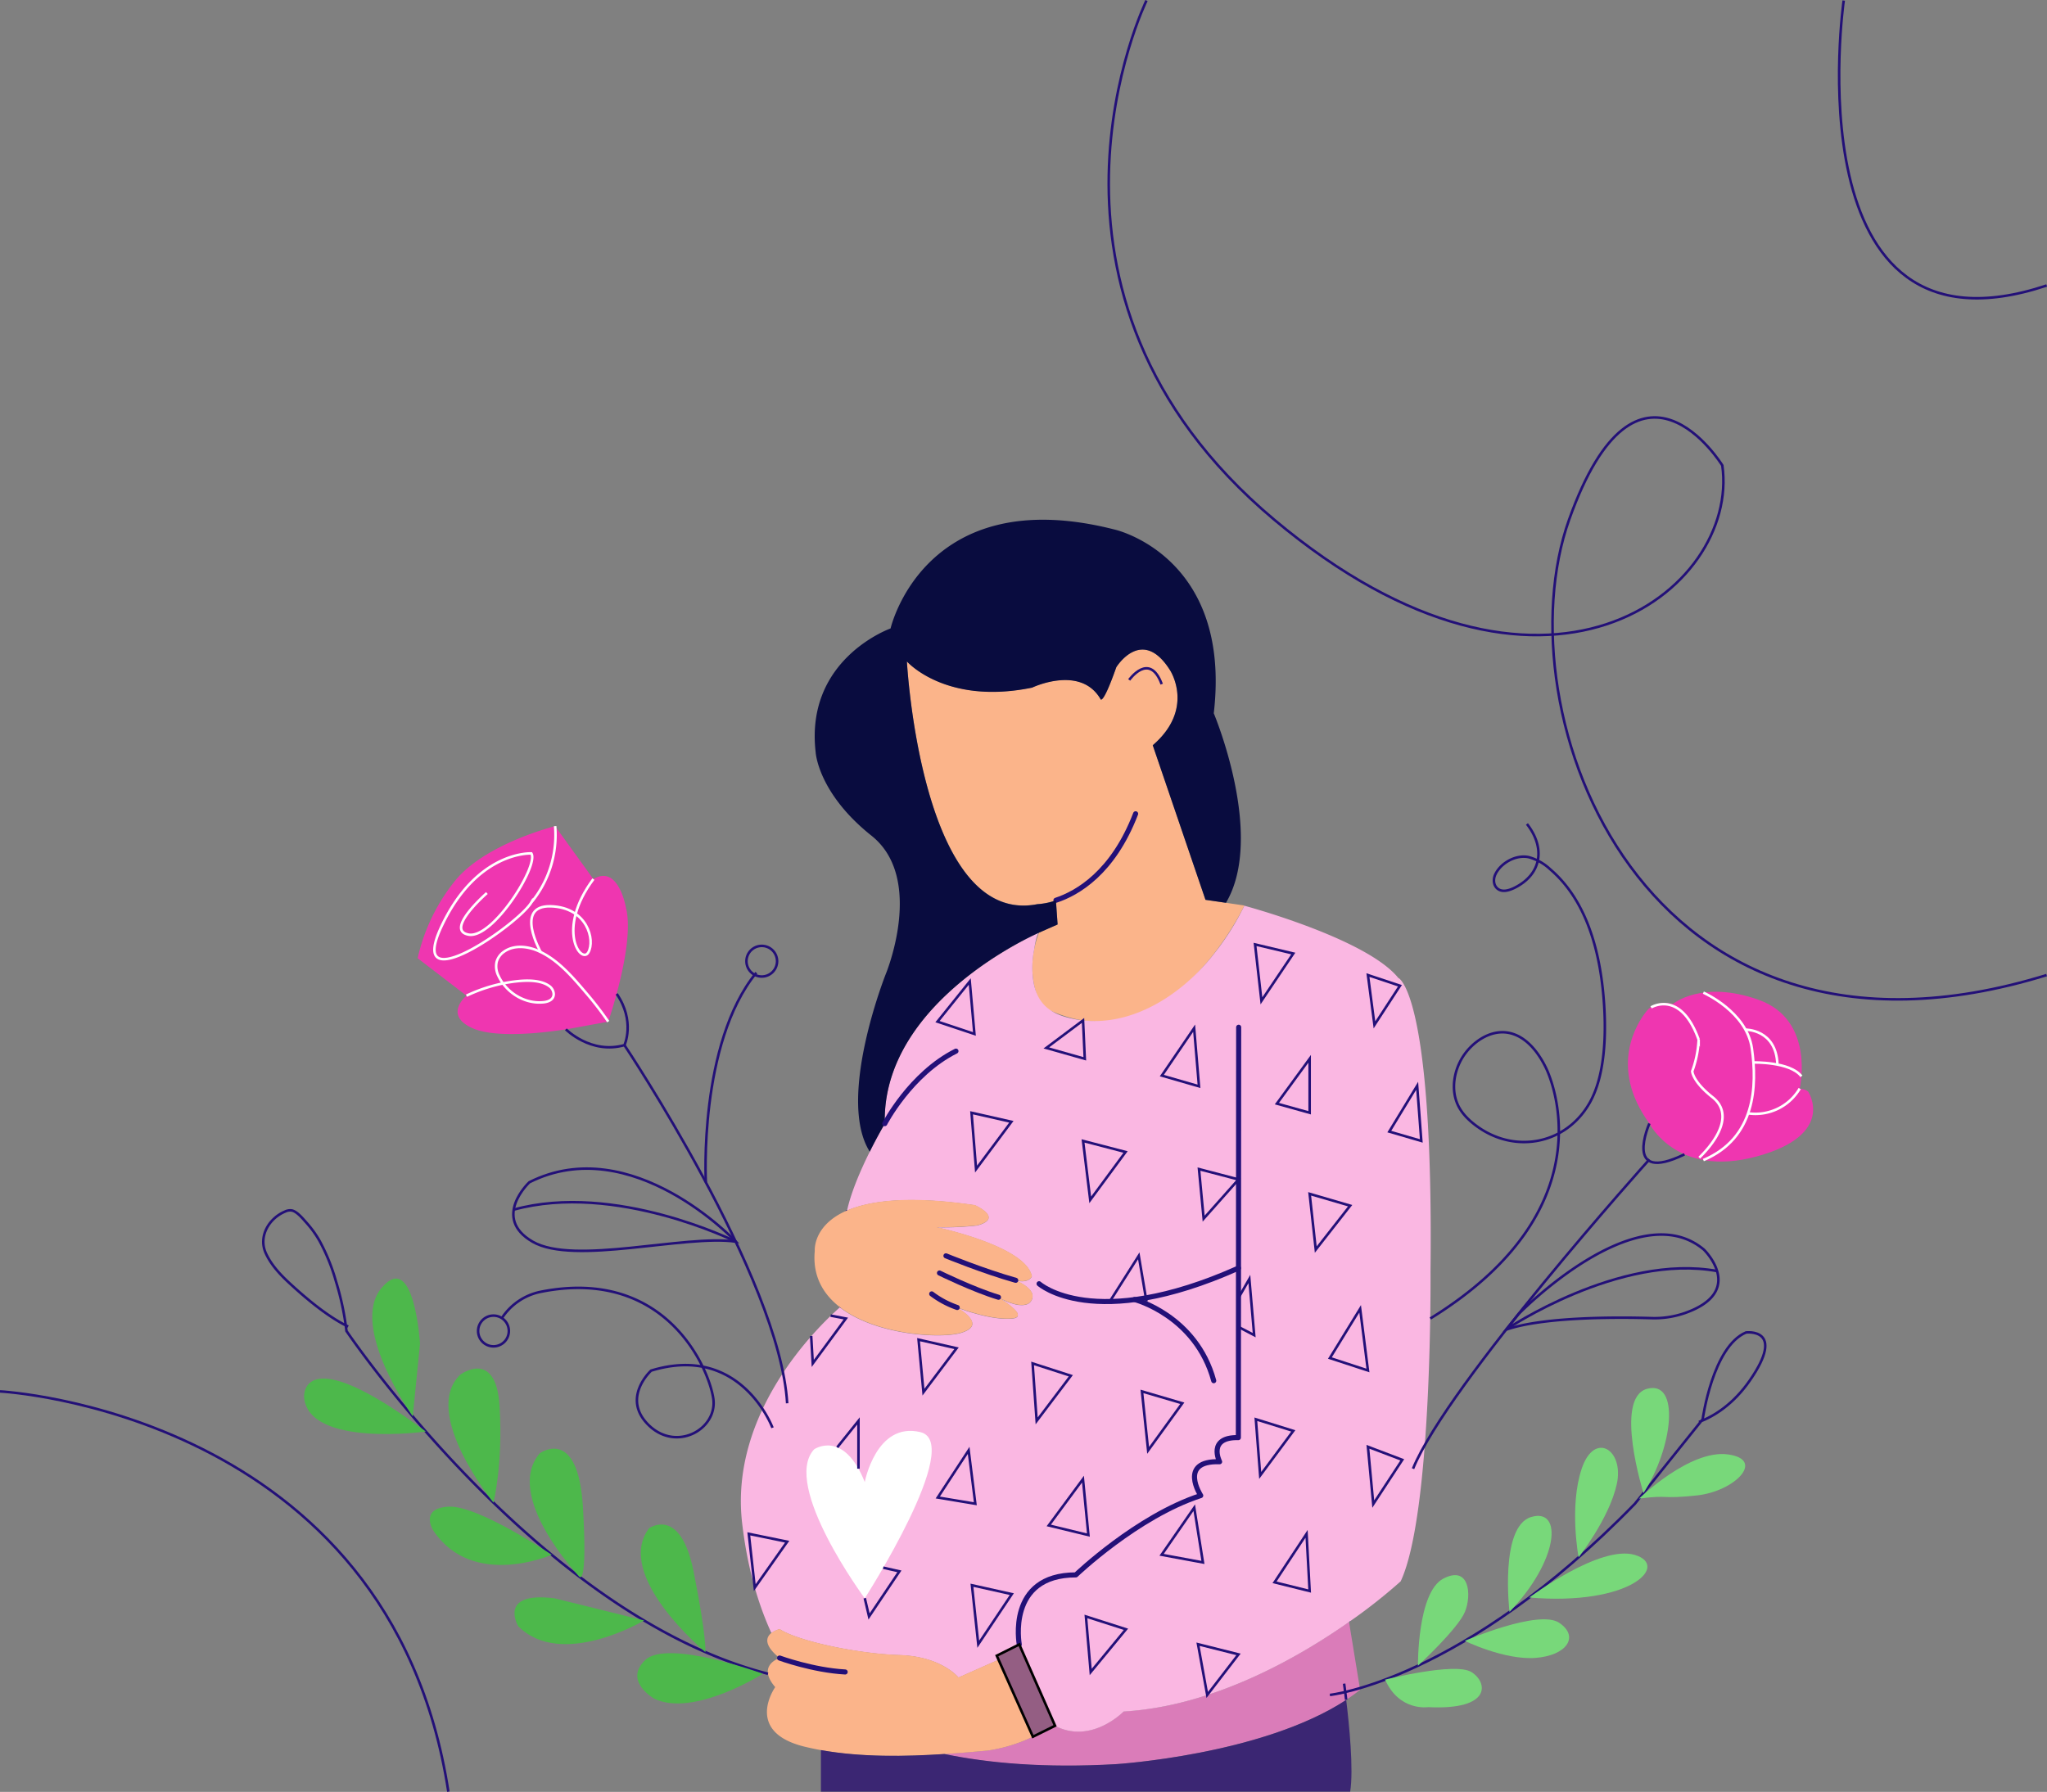 <svg xmlns="http://www.w3.org/2000/svg" viewBox="0 0 806.69 706.29"><rect x="0" y="0" width="806.69" height="706.29" fill="#808080" stroke="none"/><defs><style>.cls-1{fill:#fbb48a;}.cls-2,.cls-3,.cls-9{fill:none;}.cls-2,.cls-3{stroke:#231078;}.cls-2{stroke-linecap:round;stroke-linejoin:round;stroke-width:2px;}.cls-13,.cls-3,.cls-9{stroke-miterlimit:10;}.cls-4{fill:#da7cb9;}.cls-5{fill:#fab7e2;}.cls-6{fill:#fff;}.cls-7{fill:#090c3f;}.cls-8{fill:#ef36b0;}.cls-9{stroke:#fff;}.cls-10{fill:#3b2673;}.cls-11{fill:#78d87a;}.cls-12{fill:#4db84b;}.cls-13{fill:#945e83;stroke:#000;}</style></defs><g id="Layer_2" data-name="Layer 2"><g id="Layer_1-2" data-name="Layer 1"><path class="cls-1" d="M490.39,356.91s-30.55,65.35-79.65,39.89c0,0-7.87-12-1.27-29.22h0l7.31-3.22-.67-9.5a27.21,27.21,0,0,1-7.3,1.5c-45.81,9-51.42-95.67-51.42-95.67S372.59,278,406.73,271c0,0,18.89-9.06,26.9,4.39,0,0,.68,3.48,6.29-12.44,0,0,10.05-16.32,21.14,1.17,0,0,10.05,15.14-6.78,29.63l20.78,60.92,8.08,1.18Z"/><path class="cls-2" d="M416.12,354.85c8.49-2.8,22.49-10.88,31.41-34.09"/><path class="cls-3" d="M333.82,477.08c-.25,1.12-.44,2.21-.57,3.26"/><path class="cls-4" d="M536,666.05c-1.74,1.38-3.58,2.7-5.5,4-33.15,21.74-90.78,25.32-90.78,25.32-28.17,1.65-50.38-.4-67.58-4,6.2-.41,12-.92,17.19-1.38a61.7,61.7,0,0,0,17.71-5.43l8.73-4.33c14.35,7.44,27-5.66,27-5.66,35.24-2,68.51-21,88.85-35.31Z"/><line class="cls-3" x1="531.65" y1="639.25" x2="530.71" y2="633.45"/><path class="cls-3" d="M333.25,513.25s-.85.67-2.31,2"/><path class="cls-3" d="M393.49,511.33l-.1-.05,0,0Z"/><path class="cls-5" d="M563.74,501.19s.81,95.33-11.76,122.11a213.39,213.39,0,0,1-20.33,16c-20.34,14.28-53.61,33.26-88.85,35.31,0,0-12.67,13.1-27,5.66l-14.1-32-8.87,4.43.68,1.54-15.78,7s-6.61-8.33-23.27-8.85-40.09-5.55-47.21-10.24a9.49,9.49,0,0,0-3.24,1.56c-4.86-10.6-9.4-24.86-11.55-43.39-5-43.26,29.17-76.76,38.5-85,14.4,11.14,40.07,12.37,47.74,10.07a13.34,13.34,0,0,0,1.27-.44l.55-.23a6.55,6.55,0,0,0,.92-.48l.29-.19a4.59,4.59,0,0,0,.7-.58l.11-.12.1-.12a2.18,2.18,0,0,0,.22-.31,2.49,2.49,0,0,0,.16-.33,1.43,1.43,0,0,0,.08-.22,1.5,1.5,0,0,0,.06-.29,1.53,1.53,0,0,0,0-.3,2.36,2.36,0,0,0-.07-.58,2.68,2.68,0,0,0-.1-.35,3.07,3.07,0,0,0-.14-.34,5.17,5.17,0,0,0-.39-.68,4.91,4.91,0,0,0-.4-.53l-.22-.26-.24-.26-.25-.25c-.17-.17-.35-.34-.53-.49l-.46-.4-.44-.34-.23-.17-.33-.24a24.83,24.83,0,0,0-2.15-1.39l-.27-.16-.22-.12c.27.1.95.37,1.94.72l.71.25c1.25.44,2.85,1,4.66,1.47l.91.26.75.2c.76.2,1.54.39,2.35.57l.8.18c.81.17,1.63.33,2.45.46.51.08,1,.16,1.52.22a29.71,29.71,0,0,0,5.35.26,9.44,9.44,0,0,0,1.38-.17l.15,0,.24-.07a2.55,2.55,0,0,0,.52-.21l.12-.07a1.1,1.1,0,0,0,.52-.63l0-.14a.93.93,0,0,0,0-.37.72.72,0,0,0,0-.19s0,0,0,0a2.19,2.19,0,0,0-.22-.47,7.35,7.35,0,0,0-1.29-1.56l-.59-.54c-.2-.18-.41-.36-.63-.53s-.44-.36-.68-.53a3.85,3.85,0,0,0-.34-.26c-.68-.51-1.37-1-2-1.4-.24-.17-.47-.31-.68-.45l-.94-.59-.17-.1a38,38,0,0,0,3.6,1.67l.55.21,0,0,.71.25.07,0,.66.21a16.71,16.71,0,0,0,2.44.54l.4,0a7.72,7.72,0,0,0,1.44,0l.57-.08a5.12,5.12,0,0,0,.56-.15,3.38,3.38,0,0,0,.52-.22,3.32,3.32,0,0,0,1.55-1.66c1.47-3.31-2.82-6-6.36-7.59,5.29,1.3,6.36-1.57,6.36-1.57-2.23-12-37.56-19.38-37.56-19.38a118.09,118.09,0,0,0,16-.7c10.7-2.89-.91-8-.91-8-26-3.82-41.34-1.76-50.34,2.11,1.62-7.46,5.53-16.34,8.93-23.18,3.19-6.4,5.92-11,5.92-11-1.24-48.23,59.85-74.92,60.8-75.32-1.06.45-1.8,6-2,7.09a36.15,36.15,0,0,0-.59,8.3c.42,9.18,3.94,15.22,13.09,17.81,22.77,6.46,45.24-7.76,58.74-25.27a101.63,101.63,0,0,0,11.68-18.6s48.12,12.86,60.68,28.48C551.07,385.39,565,390.85,563.74,501.19Z"/><path class="cls-2" d="M401.68,648.18s-5.13-27.42,22.3-27.42c0,0,24.09-23.07,49.21-31.27,0,0-9-13.85,7.44-13.33,0,0-5-9.77,7.39-9.51l.12-161.75"/><path class="cls-2" d="M409.48,506s21.54,19.34,78.59-6.17"/><path class="cls-2" d="M447.13,512.22s24.2,6.3,31.18,32"/><path class="cls-6" d="M340.79,584.16s4.52-23.86,21.93-19.67S340.79,630,340.79,630s-32.89-44.5-20-58.69C320.8,571.26,332.41,563.2,340.79,584.16Z"/><path class="cls-7" d="M483.14,355.85l-8.08-1.18-20.78-60.92c16.83-14.49,6.78-29.63,6.78-29.63C450,246.63,439.92,263,439.92,263c-5.61,15.92-6.29,12.44-6.29,12.44-8-13.45-26.9-4.39-26.9-4.39-34.14,7-49.33-10.32-49.33-10.32s5.61,104.71,51.42,95.67a27.21,27.21,0,0,0,7.3-1.5l.67,9.5-7.31,3.22h0c-1,.4-62,27.09-60.8,75.32,0,0-2.73,4.6-5.92,11-13.26-20.93,6.4-70.24,6.4-70.24s15.44-37.45-5.72-54.3-22-32.89-22-32.89c-4.29-36.88,29.52-48.8,29.52-48.8s13.28-58.19,88.42-38.95c0,0,46.16,10.42,38.95,72.39C478.31,281.11,498.72,329.45,483.14,355.85Z"/><path class="cls-1" d="M406.64,512.22a3.32,3.32,0,0,1-1.55,1.66,3.38,3.38,0,0,1-.52.22,5.12,5.12,0,0,1-.56.15l-.57.08a7.72,7.72,0,0,1-1.44,0l-.4,0a16.71,16.71,0,0,1-2.44-.54l-.66-.21-.07,0-.71-.25,0,0-.55-.21a36.82,36.82,0,0,1-3.61-1.68l0,0-.12-.07,0,0,.31.18.94.59.68.45c.63.41,1.32.89,2,1.4.12.08.23.17.34.26s.46.35.68.53.43.35.63.53h0l.58.53a7.35,7.35,0,0,1,1.29,1.56,3.92,3.92,0,0,1,.22.47s0,0,0,0,0,.13,0,.19a.93.93,0,0,1,0,.37l0,.14a1.1,1.1,0,0,1-.52.63l-.12.07a2.55,2.55,0,0,1-.52.21l-.24.07-.15,0a9.44,9.44,0,0,1-1.38.17,29.71,29.71,0,0,1-5.35-.26c-.51-.06-1-.14-1.52-.22-.82-.13-1.64-.29-2.45-.46l-.8-.18c-.81-.18-1.59-.37-2.35-.57l-.75-.2-.91-.26c-1.81-.51-3.41-1-4.66-1.47l-.71-.25c-1-.35-1.67-.62-1.94-.72l.22.12.27.16a24.83,24.83,0,0,1,2.15,1.39l.33.24.23.17.44.34.46.4c.18.15.36.32.53.49l.25.25.24.26.22.26a4.91,4.91,0,0,1,.4.53,5.17,5.17,0,0,1,.39.68,3.07,3.07,0,0,1,.14.34,2.68,2.68,0,0,1,.1.35,2.36,2.36,0,0,1,.07.58,1.53,1.53,0,0,1,0,.3,1.5,1.5,0,0,1-.06.29,1.43,1.43,0,0,1-.08.22,2.49,2.49,0,0,1-.16.33,2.18,2.18,0,0,1-.22.31l-.1.12-.11.12a4.59,4.59,0,0,1-.7.58l-.29.19a6.55,6.55,0,0,1-.92.48l-.55.23a13.34,13.34,0,0,1-1.27.44c-7.67,2.3-33.34,1.07-47.74-10.07-6.61-5.11-10.84-12.3-9.89-22.19,0,0-.89-10.06,12.77-15.95,9-3.87,24.31-5.93,50.34-2.11,0,0,11.61,5.12.91,8a118.09,118.09,0,0,1-16,.7s35.33,7.38,37.56,19.38c0,0-1.07,2.87-6.36,1.57C403.82,506.22,408.11,508.91,406.64,512.22Z"/><polygon class="cls-3" points="382.87 438.61 398.56 442.16 384.65 460.81 382.87 438.61"/><polygon class="cls-3" points="426.81 449.71 443.56 454.07 429.64 472.94 426.81 449.71"/><polygon class="cls-3" points="457.86 423.96 472.5 428.18 470.59 405.27 457.86 423.96"/><polygon class="cls-3" points="412.34 413.05 427.5 417.34 426.81 402.21 412.34 413.05"/><polygon class="cls-3" points="369.45 402.69 382.17 386.87 384 407.54 369.45 402.69"/><polygon class="cls-3" points="472.5 460.81 474.34 480.34 488.07 464.89 472.5 460.81"/><polygon class="cls-3" points="503.2 435.01 516.11 438.61 516.11 417.34 503.2 435.01"/><polygon class="cls-3" points="494.6 372.26 497.11 394.49 509.66 375.84 494.6 372.26"/><polygon class="cls-3" points="539.08 384.34 541.65 403.96 551.7 388.54 539.08 384.34"/><polygon class="cls-3" points="547.5 446.03 558.48 427.98 560.11 449.71 547.5 446.03"/><polygon class="cls-3" points="516.11 470.57 518.52 492.53 532.07 475.23 516.11 470.57"/><polygon class="cls-3" points="536.01 515.89 524.09 535.29 539.08 540.19 536.01 515.89"/><polygon class="cls-3" points="539.08 570.27 541.18 592.84 552.61 575.41 539.08 570.27"/><polygon class="cls-3" points="494.91 559.42 496.62 581.56 509.66 564 494.91 559.42"/><polygon class="cls-3" points="514.9 604.58 502.28 623.69 516.11 627.12 514.9 604.58"/><polygon class="cls-3" points="470.63 594.27 457.77 612.84 474.06 615.85 470.63 594.27"/><polygon class="cls-3" points="427.94 637.15 443.72 642.2 429.83 659.03 427.94 637.15"/><polygon class="cls-3" points="472.12 648.09 488.07 652.09 475.75 668.08 472.12 648.09"/><polygon class="cls-3" points="383.03 624.85 398.73 628.34 385.52 648.09 383.03 624.85"/><polyline class="cls-3" points="348.06 617.92 354.44 619.36 342.48 637.15 340.79 629.95"/><polygon class="cls-3" points="295.09 604.58 297.44 625.78 310.21 607.68 295.09 604.58"/><polygon class="cls-3" points="369.56 590.26 384.36 592.72 381.73 571.68 369.56 590.26"/><polygon class="cls-3" points="413.3 601.27 428.92 605.06 426.78 583.02 413.3 601.27"/><polygon class="cls-3" points="450.03 548.44 465.92 553.11 452.46 571.68 450.03 548.44"/><polygon class="cls-3" points="406.93 537.41 421.99 542.27 408.53 560.06 406.93 537.41"/><polygon class="cls-3" points="361.99 528.04 376.96 531.43 363.92 548.74 361.99 528.04"/><polyline class="cls-3" points="327.33 518.56 333.33 519.71 320.3 537.41 319.67 526.6"/><polyline class="cls-3" points="437.19 513.26 448.77 494.99 451.81 512.98"/><path class="cls-3" d="M445,268s8-11.34,12.81,1.67"/><path class="cls-1" d="M407.05,684.55A61.7,61.7,0,0,1,389.34,690c-5.18.46-11,1-17.19,1.38-15.19,1-32.67,1.33-48.64-1.55q-3.33-.6-6.56-1.39C293,682.51,305.5,665,305.5,665c-7.47-8.68,1.73-11.45,1.73-11.45-6.46-5.24-5.28-8.29-3.24-9.9a9.49,9.49,0,0,1,3.24-1.56c7.12,4.69,30.55,9.72,47.21,10.24s23.27,8.85,23.27,8.85l15.78-7Z"/><polyline class="cls-3" points="329.94 570.49 338.31 560.06 338.31 578.91"/><polyline class="cls-3" points="488.06 511.6 492.35 504.12 494.25 526.26 488.05 523.02"/><path class="cls-3" d="M601.74,324.78c7.22,9.2,6,19.63-4.74,25.08-2,1-4.62,1.91-6.54.64s-2.1-3.84-1.2-5.79c2.15-4.63,8.23-7.95,13.23-6.84a20.15,20.15,0,0,1,8.39,4.74c15.24,13,20.13,34.7,21.31,53.94.72,11.74.27,27.36-5.61,37.93-9.18,16.48-29.25,20.42-44.32,9.62-3.33-2.39-6.43-5.36-8-9.16-2.43-5.9-1.19-12.89,2.11-18.21,3.65-5.86,10.75-10.94,18-9.66,7,1.25,11.92,7.77,14.84,13.8,0,0,27.58,53.69-45.55,98.84"/><path class="cls-8" d="M183.83,392.46s-9.27,7.61,2.38,12.81,39.48,0,39.48,0l14-2.57s10.63-30.68,7-44.82c0,0-2.87-17.34-12.86-11.38l-15.08-20.86s-27.52,6.83-39.44,21.56a74.59,74.59,0,0,0-14.72,30.5Z"/><path class="cls-3" d="M223,405.72s9.88,10,23.1,6.23c0,0,4.32-9.46-3.07-20.21"/><path class="cls-9" d="M183.83,392.46a63.23,63.23,0,0,1,16.3-5.19c4.69-.76,12-1.61,16.2,1.31a4.15,4.15,0,0,1,1.88,3.23c0,2.22-2.11,3.05-4,3.24-7.4.76-14.69-3.77-17.79-10.45a8.23,8.23,0,0,1-.71-5.46,7.23,7.23,0,0,1,2.9-4c4-2.83,9.46-2.16,13.72-.23,7.6,3.43,13.34,10.23,18.63,16.43a133.18,133.18,0,0,1,8.74,11.35"/><path class="cls-9" d="M213.15,375.4s-10.62-18.56,3.84-18.17,17.64,13.36,14.86,18.17-12.85-8.93,2-28.9"/><path class="cls-9" d="M191.88,352s-16.78,14.63-7.22,16.39,27.8-27.32,24.73-32c0,0-21.41-1.17-35.46,28.89s30.53-1.17,35.46-9.57a41.83,41.83,0,0,0,9.38-30.08"/><path class="cls-3" d="M246.11,412s61.22,91.63,64.1,141.12"/><path class="cls-3" d="M278.16,466s-2.9-54.71,19.9-82.6"/><circle class="cls-3" cx="300.2" cy="378.87" r="6.04"/><path class="cls-3" d="M290,489.4S249,445.7,208.61,466c0,0-15,14,1.28,23.43S269.75,486.53,290,489.4Z"/><path class="cls-3" d="M290,489.4s-47.52-23.68-87.64-12.58"/><path class="cls-3" d="M304.43,562.78s-12.4-33.41-47.84-22.53c0,0-11.93,10.84-.91,21.53s27.16,1.45,25.42-10.52-18.78-51.83-67.85-42.11a23.9,23.9,0,0,0-15.55,10.53"/><circle class="cls-3" cx="194.47" cy="524.62" r="6.06"/><path class="cls-10" d="M532.08,706.21H323.51v-16.4c16,2.88,33.45,2.55,48.64,1.55,17.2,3.56,39.41,5.61,67.58,4,0,0,57.63-3.58,90.78-25.32C531.68,679.58,533.49,697.5,532.08,706.21Z"/><path class="cls-3" d="M530.51,670c-.46-3.86-.82-6.37-.82-6.37"/><path class="cls-3" d="M302.65,659.73c-90.71-23.27-166.11-135.11-166.11-135.11a109.41,109.41,0,0,0-4.14-19.54A77.39,77.39,0,0,0,126,489.23a40.79,40.79,0,0,0-5.17-7.22c-1.39-1.54-3.71-4.46-5.84-4.9a4.57,4.57,0,0,0-2.63.43c-6.32,2.63-10.64,9.77-7.61,16.43,2.2,4.84,6.1,8.87,10,12.41,10.17,9.32,17.42,14.11,22.46,16.49"/><path class="cls-3" d="M650,457s-79.43,88.36-93.15,121.9"/><path class="cls-3" d="M598.39,518s46.55-47.79,73.1-25.43c0,0,17,16.5-7.7,25.06a36.69,36.69,0,0,1-13.11,1.92c-12.15-.36-42.14-.65-57.11,4.53Z"/><path class="cls-3" d="M593.57,524s44.5-30.08,83.13-23"/><path class="cls-8" d="M650,442.84s10.72,21.55,42.23,13,20.39-25.48,20.39-25.48-.55-.89-3.38-1.27c0,0,6.3-27-16.19-35s-33.81,1.67-33.81,1.67-6.42-2.06-10.28,2.7S633.83,420.63,650,442.84Z"/><path class="cls-3" d="M650,442.84S639.28,466.93,663.82,455"/><path class="cls-3" d="M524.09,668.08s52.15-5.46,120.2-75.36L671,559.42s3.9-28.61,17.06-34.21c0,0,16.08-2,1.46,19-6.39,9.17-13.76,13.89-20,16.3"/><path class="cls-11" d="M647.67,588.51s-11.75-37.46,1.37-41.08S659.43,570.33,647.67,588.51Z"/><path class="cls-11" d="M645.94,590.68s20-19.45,35-17.41,2.67,14.6-12.25,16.17S658.47,589.09,645.94,590.68Z"/><path class="cls-11" d="M622.1,613.85s-3.79-20,1.22-34.94,16.84-7.55,13.83,6.08S622.1,613.85,622.1,613.85Z"/><path class="cls-11" d="M602.67,629.68s27.83-20.92,41.6-16.79S642.7,633.09,602.67,629.68Z"/><path class="cls-11" d="M594.87,635.36s-4-33.68,8.56-37.42S614.31,615.14,594.87,635.36Z"/><path class="cls-11" d="M577.24,646.76s29.13-12.56,37.22-7.12,2.95,12.91-9.33,13.84S577.24,646.76,577.24,646.76Z"/><path class="cls-11" d="M558.79,656.56s-.3-28.94,10-34.33,11.26,6.44,8.5,13.13S558.79,656.56,558.79,656.56Z"/><path class="cls-11" d="M545.85,662.05s27.51-7,34-3,8.15,15.1-17,13.84C562.85,672.87,551.48,674.72,545.85,662.05Z"/><path class="cls-12" d="M162.66,558.29s-25.18-35.39-12.28-50.65,15.14,22,15.14,22Z"/><path class="cls-12" d="M194.47,592.29s-28.68-35.23-13.14-50.41c0,0,14.13-10.6,15.54,12.36S194.47,592.29,194.47,592.29Z"/><path class="cls-12" d="M228.2,621.37s-30-31.7-15.47-48.55c0,0,15.1-11,17,21.3S228.2,621.37,228.2,621.37Z"/><path class="cls-12" d="M278,651.21s-36.32-30.13-22.22-48.83c0,0,12.36-8.91,17.54,17S278,651.21,278,651.21Z"/><path class="cls-12" d="M300.65,659.73S273.4,677,257.86,669.58c0,0-12.39-7-3.53-15.3S300.65,659.73,300.65,659.73Z"/><path class="cls-12" d="M253.82,638.73s-32.48,19.38-49.59,2.27c0,0-8.25-13.85,14.31-11C218.54,630,238.65,634.93,253.82,638.73Z"/><path class="cls-12" d="M217.41,612.84s-31.06,13.66-46.62-9.5c0,0-5.73-8.8,5.93-9.47S217.41,612.84,217.41,612.84Z"/><path class="cls-12" d="M167.82,564.26s-46.29,6.42-48-13.59C119.86,550.67,118.15,527.28,167.82,564.26Z"/><path class="cls-9" d="M650.68,397.07s11.58-7.19,18.73,12.7a41.33,41.33,0,0,1-2.53,12.48s.11,4,8,10.23,2.77,16-5.22,23.83"/><path class="cls-9" d="M671.27,391.26s17.06,7.48,19.12,22,1.58,35.27-19.12,44"/><path class="cls-9" d="M688.91,438.84a20.26,20.26,0,0,0,20.33-9.78"/><path class="cls-9" d="M691,418.79s14.46-.39,18.91,5.46"/><path class="cls-9" d="M687.88,405.86s12.1-.23,12.57,13.76"/><path class="cls-3" d="M451.81.22s-56.36,115.1,50.32,204.6,183.52,27.65,176.61-21.37c0,0-33.38-54.41-60.38,21.37s28.47,228.74,188.18,179.52"/><path class="cls-3" d="M726.58.22s-21,145.92,80,112.31"/><path class="cls-3" d="M0,548.44s153.71,8,176.69,157.77"/><path class="cls-2" d="M372.78,495s14.74,6.06,27.5,9.65"/><path class="cls-2" d="M370.23,501.77s13.31,6.56,23.26,9.56"/><path class="cls-2" d="M367.17,510a36.3,36.3,0,0,0,10.05,5.36"/><path class="cls-2" d="M348.67,442.9s10.13-19.61,28.06-28.59"/><polygon class="cls-13" points="415.78 680.22 407.05 684.55 393.49 654.15 392.81 652.61 401.68 648.18 415.78 680.22"/><path class="cls-2" d="M307.23,653.53s13,4.78,25.84,5.5"/></g></g></svg>